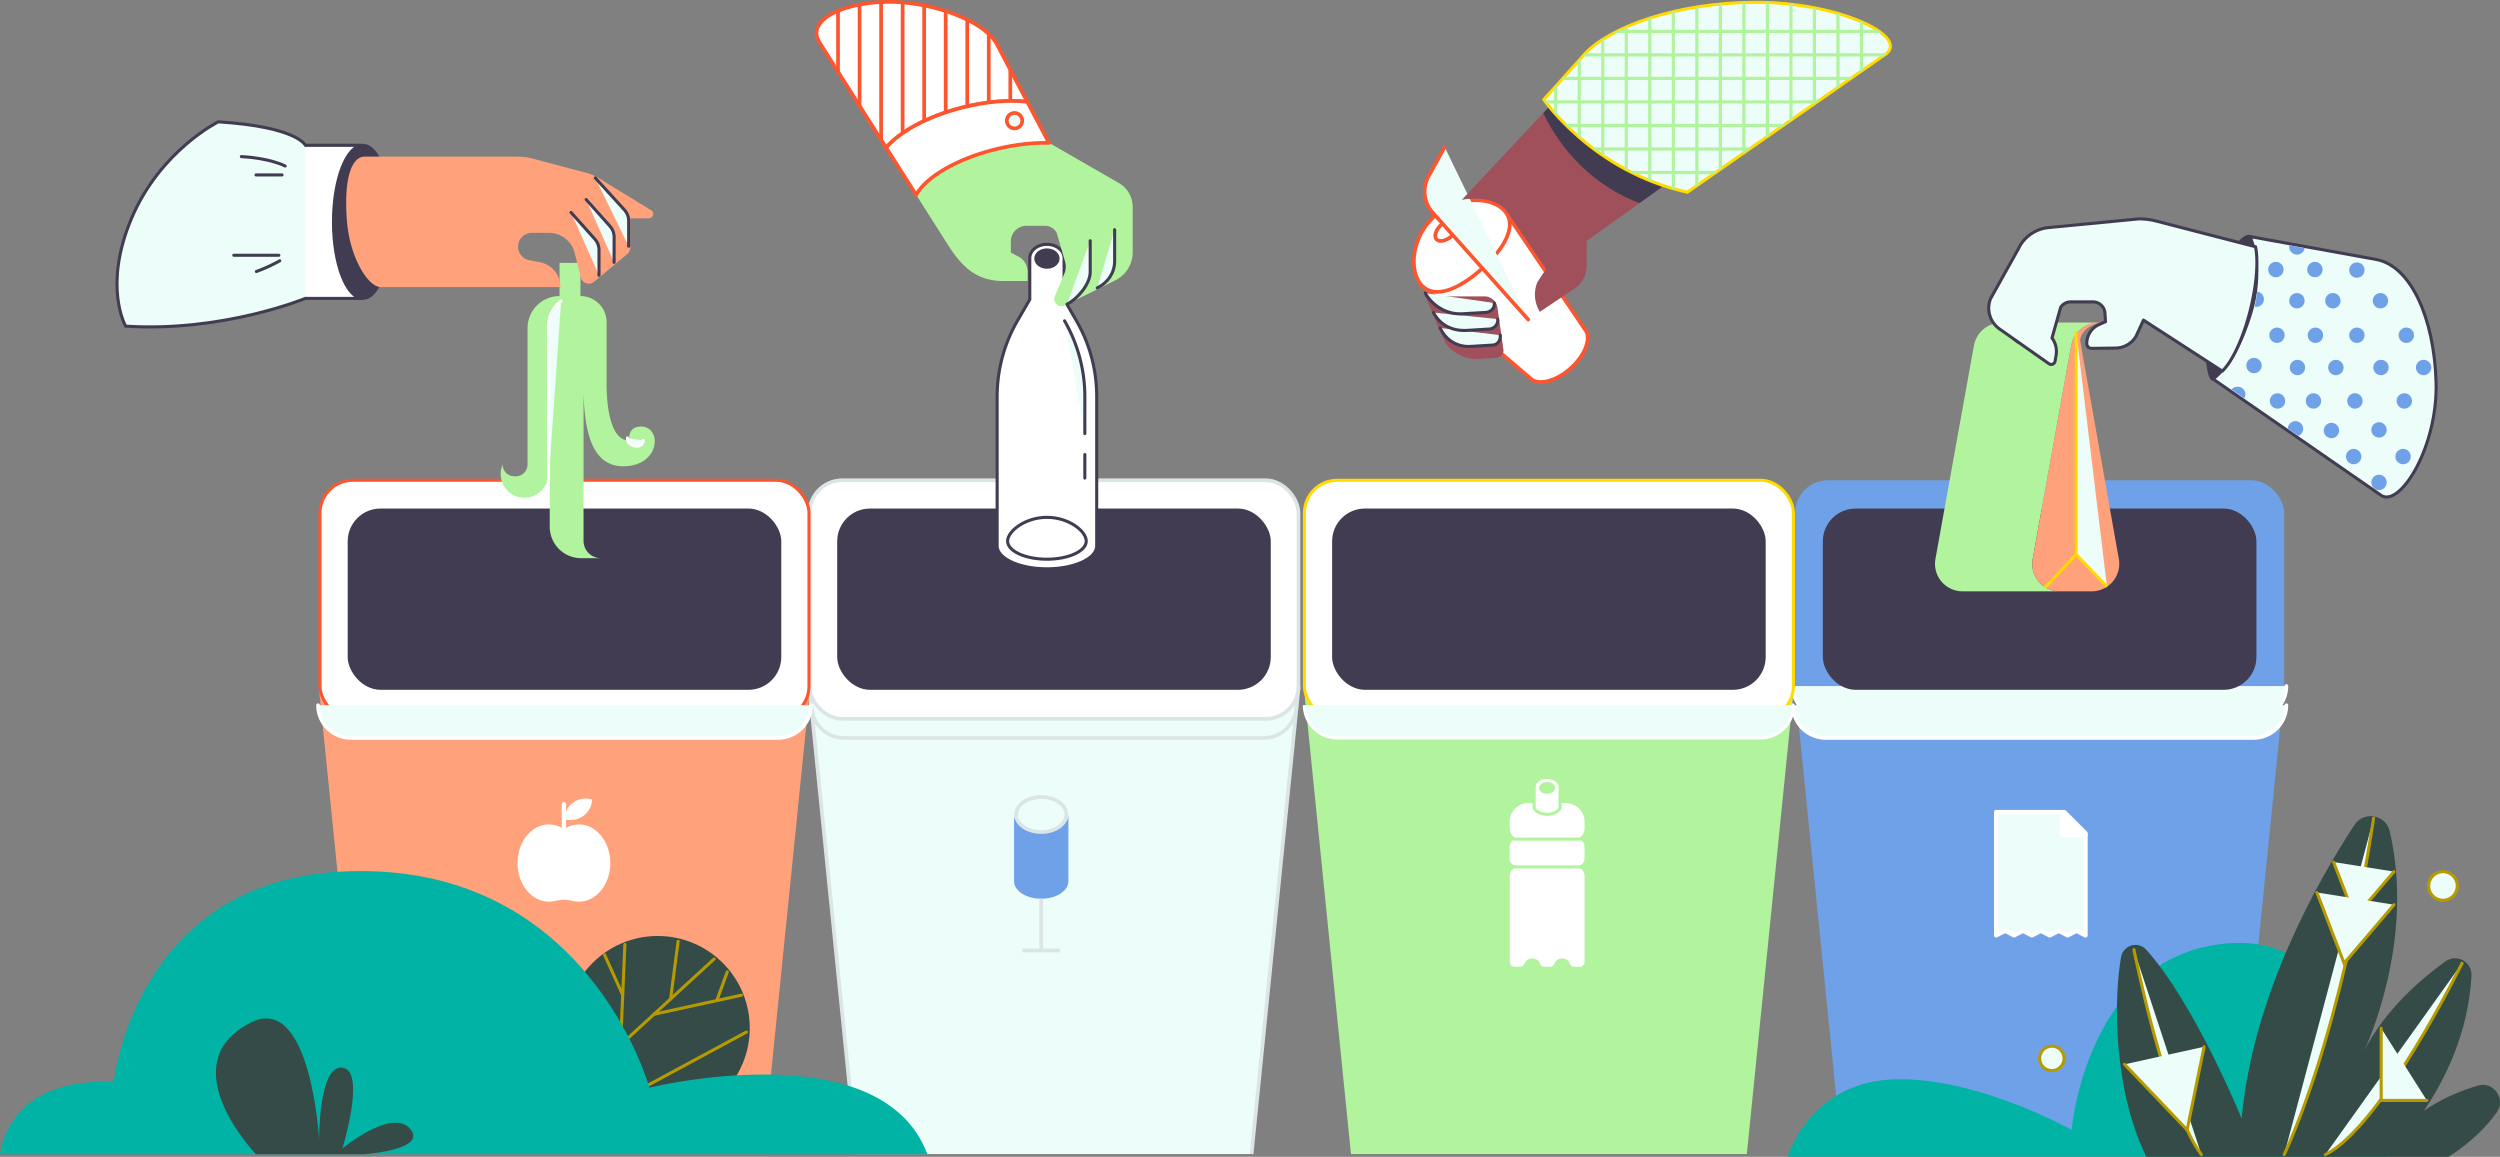 <svg xmlns="http://www.w3.org/2000/svg" viewBox="0 0 4047.27 1872.73"><rect x="0" y="0" width="4047.27" height="1872.73" fill="#808080" stroke="none"/><defs><style>.cls-1{isolation:isolate;}.cls-2,.cls-22{fill:#6FA1E9;}.cls-10,.cls-16,.cls-17,.cls-19,.cls-20,.cls-21,.cls-24,.cls-27,.cls-29,.cls-3,.cls-30,.cls-5,.cls-9{fill:#ECFDFA;}.cls-3,.cls-30,.cls-5,.cls-9{stroke:#fff;}.cls-16,.cls-21,.cls-24,.cls-27,.cls-29,.cls-3,.cls-30,.cls-5{stroke-linecap:round;}.cls-20,.cls-21,.cls-23,.cls-24,.cls-3,.cls-30,.cls-5{stroke-linejoin:round;}.cls-10,.cls-11,.cls-23,.cls-24,.cls-3{stroke-width:6px;}.cls-4{fill:#423c52;}.cls-5{stroke-width:7px;}.cls-11,.cls-13,.cls-23,.cls-28,.cls-6,.cls-8{fill:#fff;}.cls-26,.cls-7{fill:#B2F39E;}.cls-19,.cls-27,.cls-8{stroke:#ffdb00;}.cls-10,.cls-11,.cls-13,.cls-16,.cls-17,.cls-19,.cls-27,.cls-28,.cls-29,.cls-8,.cls-9{stroke-miterlimit:10;}.cls-13,.cls-16,.cls-17,.cls-19,.cls-20,.cls-21,.cls-27,.cls-28,.cls-29,.cls-30,.cls-8,.cls-9{stroke-width:5px;}.cls-10,.cls-11{stroke:#dbe5e5;}.cls-12{fill:#FFA17A;}.cls-13,.cls-23,.cls-24{stroke:#fe552f;}.cls-14{fill:#00B3A4;}.cls-15{fill:#344B48;}.cls-16,.cls-17{stroke:#b59b00;}.cls-18{fill:#FFA17A;}.cls-20,.cls-21,.cls-28,.cls-29{stroke:#423c52;}.cls-22{mix-blend-mode:multiply;}.cls-25{fill:#a0505a;}.cls-26{opacity:0.5;}</style></defs><g class="cls-1"><g id="Layer_2" data-name="Layer 2"><g id="Слой_1" data-name="Слой 1"><g id="TRASH_CANS" data-name="TRASH CANS"><polygon class="cls-2" points="2982.06 1868.28 3621.86 1868.28 3697.78 1114.73 2906.13 1114.73 2982.06 1868.28"/><rect class="cls-2" x="2906.13" y="777.52" width="791.65" height="386.21" rx="53.05" transform="translate(6603.92 1941.26) rotate(-180)"/><path class="cls-3" d="M2902.46,1110.69c0,29.29,24,53,53.54,53h691.92c29.57,0,53.54-23.75,53.54-53"/><path class="cls-3" d="M2902.46,1141.69c0,29.29,24,53,53.54,53h691.92c29.57,0,53.54-23.75,53.54-53"/><rect class="cls-4" x="2951" y="823.3" width="701.92" height="293.44" rx="53.05" transform="translate(6603.92 1940.03) rotate(-180)"/><polygon class="cls-5" points="3376.24 1351.77 3376.24 1514.41 3361.7 1506.87 3347.25 1514.32 3332.8 1506.87 3318.36 1514.32 3303.91 1506.87 3289.46 1514.32 3275.01 1506.87 3260.57 1514.32 3246.12 1506.87 3231.58 1514.41 3231.58 1314.67 3339.14 1314.67 3339.14 1351.77 3376.24 1351.77"/><polygon class="cls-5" points="3376.24 1348.84 3376.24 1351.77 3339.14 1351.77 3339.14 1314.67 3342.07 1314.67 3376.24 1348.84"/><polygon class="cls-6" points="3376.24 1351.77 3339.14 1351.77 3339.14 1314.67 3376.24 1351.77"/><polygon class="cls-7" points="2187.08 1868.28 2827.97 1868.28 2904.03 1114.73 2111.03 1114.73 2187.08 1868.28"/><rect class="cls-8" x="2111.7" y="777.52" width="791.65" height="386.21" rx="53.05" transform="translate(5015.06 1941.26) rotate(-180)"/><path class="cls-9" d="M2111.7,1141.69a53,53,0,0,0,53.05,53h685.56a53,53,0,0,0,53-53"/><rect class="cls-4" x="2156.57" y="823.3" width="701.92" height="293.44" rx="53.05" transform="translate(5015.06 1940.03) rotate(-180)"/><path class="cls-6" d="M2565.25,1341.25v-10.89a30.22,30.22,0,0,0-30.22-30.22h-11.89v-25.36h0c0-.23,0-.45,0-.68,0-7.26-8.28-13.15-18.5-13.15s-18.5,5.89-18.5,13.15c0,.23,0,.45,0,.68h0v25.36h-11.89a30.22,30.22,0,0,0-30.22,30.22v10.89a17.29,17.29,0,0,0,17.29,17.29H2456a12,12,0,0,0-12,12v19.35a12,12,0,0,0,12,12h97.21a12,12,0,0,0,12-12v-19.35a12,12,0,0,0-12-12H2548A17.29,17.29,0,0,0,2565.25,1341.25ZM2504.64,1285c-7.19,0-13-4.23-13-9.45s5.83-9.44,13-9.44,13,4.23,13,9.44S2511.84,1285,2504.64,1285Z"/><path class="cls-6" d="M2565.25,1418.71v138.72a7.65,7.65,0,0,1-7.6,7.71h-9.05a7.59,7.59,0,0,1-6.83-4.35c-.14-.48-.32-.94-.5-1.4,0,0,0,0,0,0a13.59,13.59,0,0,0-24.83.36l0,.09c-.06.17-.12.33-.19.5a.56.56,0,0,1,0,.12,7.56,7.56,0,0,1-7,4.71h-9a7.6,7.6,0,0,1-6.93-4.55v0c-.1-.33-.22-.64-.35-1a13.58,13.58,0,0,0-24.85-.06,9.21,9.21,0,0,0-.38,1s0,0,0,0a7.61,7.61,0,0,1-1.54,2.26,7.52,7.52,0,0,1-5.37,2.25h-9a7.66,7.66,0,0,1-7.6-7.71V1418.71a16.81,16.81,0,0,1,16.81-16.81h87.6A16.82,16.82,0,0,1,2565.25,1418.71Z"/><path class="cls-7" d="M2504.64,1320.76c-11.38,0-21-5-23.37-12.24l-.13-.38V1299h5v8.27c1.91,4.85,9.75,8.46,18.5,8.46s16.6-3.61,18.5-8.46v-10.09h5v10.93l-.12.38C2525.64,1315.72,2516,1320.76,2504.64,1320.76Z"/><path class="cls-7" d="M2558,1361H2451.32a2.5,2.5,0,0,1,0-5H2558a2.5,2.5,0,0,1,0,5Z"/><path class="cls-7" d="M2558,1406H2451.32a2.5,2.5,0,0,1,0-5H2558a2.5,2.5,0,0,1,0,5Z"/><polyline class="cls-10" points="1386.4 1868.28 1310.47 1114.73 2102.12 1114.73 2026.2 1868.28"/><path class="cls-10" d="M2098.8,1141.69c0,29.29-23.55,53-52.6,53H1366.4c-29.05,0-52.6-23.75-52.6-53"/><rect class="cls-11" x="1310.47" y="777.52" width="791.65" height="386.21" rx="53.05"/><rect class="cls-4" x="1355.34" y="823.3" width="701.92" height="293.44" rx="53.05"/><path class="cls-2" d="M1729.67,1318.64v108c0,15.64-19.7,28.31-44,28.31s-44-12.67-44-28.31v-108c0,15.64,19.69,28.31,44,28.31S1729.67,1334.28,1729.67,1318.64Z"/><path class="cls-10" d="M1726.37,1318.45v.19c0,15.64-18.22,28.31-40.7,28.31s-40.7-12.67-40.7-28.31v-.19c.15-15.55,18.31-28.12,40.7-28.12S1726.22,1302.9,1726.37,1318.45Z"/><line class="cls-10" x1="1685.67" y1="1454.95" x2="1685.67" y2="1538.76"/><line class="cls-10" x1="1716.19" y1="1538.76" x2="1655.14" y2="1538.76"/><polygon class="cls-12" points="1235.1 1868.28 592.59 1868.28 516.34 1114.73 1311.34 1114.73 1235.1 1868.28"/><rect class="cls-13" x="518.02" y="777.52" width="791.65" height="386.21" rx="53.05"/><path class="cls-3" d="M1312.84,1141.69c0,29.29-23.94,53-53.47,53h-691c-29.54,0-53.48-23.75-53.48-53"/><rect class="cls-4" x="562.88" y="823.3" width="701.92" height="293.44" rx="53.05"/><path class="cls-6" d="M988,1397.21c0,34.52-22.72,62.51-50.75,62.51a41.89,41.89,0,0,1-9.92-1.19,60.5,60.5,0,0,0-28.75,0,42.06,42.06,0,0,1-9.94,1.19c-28,0-50.75-28-50.75-62.51s22.71-62.52,50.75-62.52a43.31,43.31,0,0,1,24.31,7.61,43.33,43.33,0,0,1,24.3-7.61C965.25,1334.69,988,1362.68,988,1397.21Z"/><line class="cls-5" x1="912.92" y1="1342.3" x2="912.92" y2="1301.82"/><path class="cls-6" d="M958.64,1294.31A34.82,34.82,0,0,1,913.42,1326a34.85,34.85,0,0,1,45.22-31.66Z"/></g><g id="PLANTS"><path class="cls-14" d="M3864.42,1872.73H2894s35.63-119.92,170.28-125.28,289.47,81.81,289.47,81.81,24.58-286.22,255.95-302.32S3864.42,1872.73,3864.42,1872.73Z"/><path class="cls-15" d="M4042.05,1800.65c-31.1,44.45-78.32,72.08-78.32,72.08h-489c-54.8-111.88-52.5-260.83-40.8-323.76,3.55-19.07,27.43-26,40.45-11.6C3553,1624.14,3629.07,1811,3629.07,1811c18-200.83,124.77-387.46,182.54-475.46,15.2-23.16,50.83-16.9,57.13,10.07,41.78,178.78-38.33,349.09-41.33,355.39,34.45-66.93,92.32-116.49,131.6-144.64,18.17-13,43.35.81,42.13,23.13-5,92.11-42.38,167.59-77.14,218.89,28.48-20,60.51-32.77,87-40.81C4036.56,1749.82,4057.37,1778.76,4042.05,1800.65Z"/><path class="cls-16" d="M3842.63,1324.63s-46.18,328.58-144.71,544.63"/><path class="cls-16" d="M3985.83,1559.41s-130,264.74-221.43,309.85"/><path class="cls-16" d="M3454.65,1537.51s49.84,252.22,109.2,331.75"/><circle class="cls-17" cx="3954.96" cy="1434.28" r="23.21"/><circle class="cls-17" cx="3321.76" cy="1713.41" r="19.8"/><polyline class="cls-16" points="3777.92 1395.57 3812.36 1485.24 3875.67 1411.07"/><polyline class="cls-16" points="3750.82 1444.86 3794.82 1559.41 3875.7 1464.66"/><polyline class="cls-16" points="3854.89 1664.6 3854.89 1781.5 3928.82 1781.5"/><polyline class="cls-16" points="3568.24 1694.57 3540.72 1829.26 3439.46 1723.05"/><circle class="cls-15" cx="1064.73" cy="1664.34" r="149.06"/><line class="cls-16" x1="984.76" y1="1709.9" x2="1156.1" y2="1552.48"/><line class="cls-16" x1="1097.8" y1="1523.94" x2="1085.64" y2="1617.21"/><line class="cls-16" x1="1058.68" y1="1641.98" x2="1200.37" y2="1611.09"/><line class="cls-16" x1="1177.39" y1="1573.38" x2="1160.44" y2="1619.8"/><line class="cls-16" x1="1011.64" y1="1528.91" x2="1004.6" y2="1691.66"/><line class="cls-16" x1="978.72" y1="1545.77" x2="1008.1" y2="1610.71"/><line class="cls-16" x1="1208.47" y1="1670.76" x2="1046" y2="1758.43"/><path class="cls-14" d="M1501.27,1868.49H0c3.23-23.34,26.33-124.76,184.15-116.64,0,0,33.69-320.88,363.82-340.56,401.54-24,503.35,349.56,503.35,349.56S1426.38,1668.41,1501.27,1868.49Z"/><path class="cls-15" d="M414.32,1868.49s-140.17-146.18-8.24-213C503.12,1606.31,516.7,1845,516.7,1845s-1.17-121.22,37.66-116.51,0,130.69,0,130.69,80-66,109.45-31.83-74.14,41.19-74.14,41.19Z"/></g><g id="_4_HAND" data-name="4 HAND"><g id="PAPER_BAG" data-name="PAPER BAG"><path class="cls-7" d="M3398,522.16a45.73,45.73,0,0,0-45,37.61l-62,343.8a44.58,44.58,0,0,0,43.62,53.73H3177.16a44.58,44.58,0,0,1-43.62-53.73l62-343.8a45.73,45.73,0,0,1,45-37.61Z"/><path class="cls-18" d="M3367.39,550.5c3.63-18.86,22.55-28.34,41.39-28.34H3398a45.73,45.73,0,0,0-45,37.61l-62,343.8a44.58,44.58,0,0,0,43.62,53.73h51.69a44.58,44.58,0,0,0,43.62-53.73Z"/><polyline class="cls-19" points="3361.12 536.56 3361.12 897.56 3410.99 949.85"/><line class="cls-19" x1="3310.75" y1="951.3" x2="3361.12" y2="897.56"/></g><g id="CLOTHES"><path class="cls-4" d="M3583,616.32c-9.27,1.5-11.5-32-11.5-32-7-103.73,37.94-176.12,49.95-190.67,7.47-8.88,14.62-14.58,20.9-13.46,15.33,2.75,21.65,61.89,4.85,126.86C3635.13,553.76,3599.76,613.62,3583,616.32Z"/><path class="cls-20" d="M3582.49,613.43l273.16,189.05c30.44,18,91.16-79.34,88.12-183.76s-41.13-187.61-96-198.49l-205.44-37.32s25.39,49.95-.36,130C3615.79,594.42,3582.49,613.43,3582.49,613.43Z"/><circle class="cls-2" cx="3687.08" cy="649.11" r="12.46"/><circle class="cls-2" cx="3745.29" cy="649.11" r="12.46"/><circle class="cls-2" cx="3815.57" cy="542.74" r="12.46"/><circle class="cls-2" cx="3812.39" cy="649.11" r="12.46"/><circle class="cls-2" cx="3810.39" cy="739.12" r="12.46"/><circle class="cls-2" cx="3895.57" cy="542.74" r="12.46"/><circle class="cls-2" cx="3892.39" cy="649.11" r="12.46"/><circle class="cls-2" cx="3890.39" cy="739.12" r="12.46"/><path class="cls-2" d="M3728.64,694a12.44,12.44,0,0,1-7.8,11.56l-17.11-11.71a12.46,12.46,0,0,1,24.91.15Z"/><circle class="cls-2" cx="3774.4" cy="696.96" r="12.46"/><circle class="cls-2" cx="3853.71" cy="486.85" r="12.46"/><circle class="cls-2" cx="3854.58" cy="594.96" r="12.46"/><circle class="cls-2" cx="3923.58" cy="594.96" r="12.46"/><circle class="cls-2" cx="3851.4" cy="695.96" r="12.46"/><circle class="cls-2" cx="3851.4" cy="780.96" r="12.46"/><circle class="cls-2" cx="3686.26" cy="542.74" r="12.46"/><circle class="cls-2" cx="3748.47" cy="542.74" r="12.46"/><circle class="cls-2" cx="3719.37" cy="594.96" r="12.46"/><circle class="cls-2" cx="3649.04" cy="591.78" r="12.46"/><path class="cls-2" d="M3612.44,630.47a13.3,13.3,0,0,1,17.34-2.13c5.65,3.93,7,11.69,3.13,16.34Z"/><circle class="cls-2" cx="3781.58" cy="594.96" r="12.46"/><circle class="cls-2" cx="3684.39" cy="436.38" r="12.46"/><circle class="cls-2" cx="3747.61" cy="436.38" r="12.46"/><circle class="cls-2" cx="3815.57" cy="437.25" r="12.46"/><circle class="cls-2" cx="3718.5" cy="486.85" r="12.46"/><path class="cls-2" d="M3654.46,472.08a12.46,12.46,0,1,1-4.35,24.53Z"/><circle class="cls-2" cx="3776.71" cy="486.85" r="12.46"/><path class="cls-2" d="M3731,401.84a12.57,12.57,0,1,1-24.7-4.67Z"/></g><g id="HAND"><path class="cls-6" d="M3643.21,501.41c-11.55,46.45-29.55,84.4-45.58,99.38l-30.12-19.5-97.41-63.06L3458,544.49a39,39,0,0,1-33.05,19l-38.73.5a7.84,7.84,0,0,1-7.94-7.81,33.59,33.59,0,0,1,19.94-30.81l10.42-4.63-.87-12.59a19.43,19.43,0,0,0-19.43-19.42h-36.07a19.4,19.4,0,0,0-16.25,8.79l-14,49.67a36.89,36.89,0,0,1,6.59,28.2l-1.63,9.28a6.37,6.37,0,0,1-10,4.12L3236.27,532a41.28,41.28,0,0,1-13.73-48.5l44.8-80.22a60.43,60.43,0,0,1,49.08-34.83l146.12-14.1a114,114,0,0,1,28.54,3.63l126.38,32.66,34,8.78C3656.14,421.78,3653.56,459.8,3643.21,501.41Z"/><path class="cls-21" d="M3276.78,453.83,3253,505.26a41.28,41.28,0,0,0,13.73,48.5"/><path class="cls-21" d="M3306.41,473.87l-23.74,51.44a41.3,41.3,0,0,0,13.72,48.5"/><polygon class="cls-4" points="3468.35 517.02 3487.95 472.13 3554.2 572.06 3468.35 517.02"/><path class="cls-22" d="M3643.21,501.41c-11.55,46.45-29.55,84.4-45.58,99.38l-30.12-19.5c-3.28-22.81-.33-58.09,9.19-96.42,10.4-41.83,26-76.78,40.76-94.25l34,8.78C3656.14,421.78,3653.56,459.8,3643.21,501.41Z"/><path class="cls-20" d="M3643.21,501.41c-11.55,46.45-29.55,84.4-45.58,99.38l-30.12-19.5-97.41-63.06L3458,544.49a39,39,0,0,1-33.05,19l-38.73.5a7.84,7.84,0,0,1-7.94-7.81,33.59,33.59,0,0,1,19.94-30.81l10.42-4.63-.87-12.59a19.43,19.43,0,0,0-19.43-19.42h-36.07a19.4,19.4,0,0,0-16.25,8.79l-14,49.67a36.89,36.89,0,0,1,6.59,28.2l-1.63,9.28a6.37,6.37,0,0,1-10,4.12L3236.27,532a41.28,41.28,0,0,1-13.73-48.5l44.8-80.22a60.43,60.43,0,0,1,49.08-34.83l146.12-14.1a114,114,0,0,1,28.54,3.63l126.38,32.66,34,8.78C3656.14,421.78,3653.56,459.8,3643.21,501.41Z"/></g></g><g id="_3_HAND" data-name="3 HAND"><g id="PLASTIC_CUP" data-name="PLASTIC CUP"><path class="cls-23" d="M2435.79,341.22l129.36,191,0,0,2.81,4.15a0,0,0,0,0,0,0c7.23,14.66-3.13,40.09-25.34,59.93s-48.64,27.28-62.4,18.44h0l-3.81-3.26,0,0-175.24-150Z"/><path class="cls-23" d="M2435.79,341.22c21.08,23.61.23,60.92-36.94,94.13s-76.6,49.73-97.68,26.13-15.86-78.41,21.31-111.62S2414.7,317.61,2435.79,341.22Z"/><ellipse class="cls-23" cx="2342.4" cy="372.16" rx="22.76" ry="12.54" transform="translate(347.56 1655.1) rotate(-41.77)"/><path class="cls-24" d="M2474.1,517.38,2319.25,344a50.91,50.91,0,0,1-6.65-58.43L2338.78,238"/></g><g id="HAND-2" data-name="HAND"><path class="cls-25" d="M3042,50.64l-50.23,36L2568.7,390.09v39.84a45.17,45.17,0,0,1-20,37.52l-55.9,37.45-.56-1a53.76,53.76,0,0,1-3.41-47.21l14.13-21.14-57.31-84.8-8-11.42c-13.32-14.88-43.82-21.69-71.11-15.66L2589.26,86l36.92-39.4c52.63-24.42,129.26-42.91,217.5-42.91C2929.81,3.72,3007.74,26.64,3042,50.64Z"/><path class="cls-4" d="M2693.05,300.9l-38.85,27.87c-91.31-34.45-136.86-106.15-155.84-145.63l8.16-8.71C2530.49,203.31,2593.54,269,2693.05,300.9Z"/><g id="FINGERS"><path class="cls-25" d="M2338.48,552c8.64,17.83,34.63,30.5,54.4,29.22l30-2a11.91,11.91,0,0,0,11-13.57l-9.67-67.83a21,21,0,0,0-20.77-18h-60.41c-11,0-24.89-2-35-7.61a2,2,0,0,0-2.83,2.54Z"/><path class="cls-21" d="M2331.37,531c9.52,20,28.13,31.24,49.91,29.79l35.84-2.19c7.63-.51,12.71-8.34,11.63-16.06"/><path class="cls-21" d="M2320.63,506c10.48,20,30.23,30.32,54.22,28.87l36.4-2.19c8.4-.51,14.57-8.48,13.38-16.19"/><path class="cls-21" d="M2307.4,474.5c10.95,20,34.52,34.95,59.6,33.5l38.07-2.19c8.78-.51,15.22-7.52,14-15.24"/></g></g><g id="CLOTHES-2" data-name="CLOTHES"><path class="cls-26" d="M3055,86h.86L2731.67,311.15c-152.47-33.2-232.39-150-232.39-150L2566.86,86c38.48-40.75,144.61-82.27,276.82-82.27C2974.72,3.72,3086.76,56.76,3055,86Z"/><path class="cls-27" d="M2731.66,311.15c-152.47-33.2-232.39-150-232.39-150L2566.85,86c38.49-40.75,144.61-82.27,276.83-82.27s245.08,54,210.39,83Z"/><path class="cls-7" d="M2521.16,136.8v51c-1.85-2-3.57-3.95-5.18-5.79V142.56Z"/><path class="cls-7" d="M2559.24,94.45V224.51c-1.77-1.51-3.49-3-5.18-4.47V100.21Z"/><path class="cls-7" d="M2597.31,62V253.4c-1.75-1.17-3.47-2.34-5.17-3.53V65.35C2593.81,64.24,2595.54,63.14,2597.31,62Z"/><path class="cls-7" d="M2635.4,42.52V276.06c-1.75-.91-3.47-1.83-5.18-2.75V44.78Q2632.77,43.64,2635.4,42.52Z"/><path class="cls-7" d="M2673.48,28.5v265c-1.75-.69-3.49-1.39-5.2-2.09V30.17Z"/><path class="cls-7" d="M2711.55,18.21v288c-1.74-.48-3.46-1-5.18-1.47V19.43C2708.09,19,2709.81,18.61,2711.55,18.21Z"/><path class="cls-7" d="M2749.64,10.91V298.68l-5.19,3.6V11.75l2.9-.47Z"/><path class="cls-7" d="M2787.71,6.24v266l-5.18,3.59V6.73C2784.24,6.55,2786,6.39,2787.71,6.24Z"/><path class="cls-7" d="M2825.78,4V245.85l-5.17,3.6V4.15C2822.32,4.08,2824.05,4,2825.78,4Z"/><path class="cls-7" d="M2863.87,4.14v215.3l-5.18,3.59V4C2860.42,4,2862.15,4.07,2863.87,4.14Z"/><path class="cls-7" d="M2902,7.16V193l-5.19,3.6V6.58C2898.49,6.76,2900.23,7,2902,7.16Z"/><path class="cls-7" d="M2940,13.16V166.62l-1.72,1.18-3.47,2.41v-158C2936.56,12.48,2938.29,12.82,2940,13.16Z"/><path class="cls-7" d="M2978.1,22.51V140.19l-5.19,3.61V21Q2975.54,21.74,2978.1,22.51Z"/><path class="cls-7" d="M3016.18,36.4v77.38l-5.19,3.6V34.15Q3013.65,35.26,3016.18,36.4Z"/><polygon class="cls-7" points="3054.25 85.99 3054.25 87.07 3049.06 90.68 3049.06 85.99 3054.25 85.99"/><path class="cls-7" d="M2781.31,276.66l-7.47,5.19H2647c-3.52-1.69-7-3.43-10.36-5.19Z"/><path class="cls-7" d="M2836.13,238.58l-7.47,5.19h-245q-3.55-2.6-7-5.19Z"/><path class="cls-7" d="M2890.94,200.51l-7.47,5.19H2538.52c-1.82-1.76-3.58-3.49-5.26-5.19Z"/><path class="cls-7" d="M2945.76,162.43l-5.75,4-1.72,1.19H2504.07c-1.8-2.33-3.1-4.1-3.89-5.19Z"/><polygon class="cls-7" points="3000.57 124.36 2993.11 129.54 2527.69 129.54 2532.35 124.36 3000.57 124.36"/><polygon class="cls-7" points="3055.39 86.28 3054.25 87.07 3049.06 90.68 3047.93 91.46 2561.93 91.46 2566.59 86.28 3055.39 86.28"/><path class="cls-7" d="M3045.82,53.46H2612.36q5-2.62,10.31-5.18h415.82Q3042.5,50.86,3045.82,53.46Z"/></g></g><g id="_2_HAND" data-name="2 HAND"><g id="BOTTLE"><path class="cls-28" d="M1775.46,642V883.74c0,20.5-36.08,37.12-80.59,37.12s-80.59-16.62-80.59-37.12V642a245.26,245.26,0,0,1,32.83-122.55l20-34.6V417.93c0-12.32,12.44-22.31,27.78-22.31s27.77,10,27.77,22.31v66.89l20,34.6A245.16,245.16,0,0,1,1775.46,642Z"/><line class="cls-29" x1="1756.25" y1="735.85" x2="1756.25" y2="773.96"/><path class="cls-29" d="M1723.41,519.42A245.16,245.16,0,0,1,1756.25,642V701.9"/><ellipse class="cls-4" cx="1694.87" cy="418.61" rx="20.5" ry="16.47"/><path class="cls-28" d="M1758.54,876c0,16.19-28.51,29.32-63.67,29.32S1631.2,892.14,1631.2,876s28.51-38.48,63.67-38.48S1758.54,859.75,1758.54,876Z"/></g><g id="HAND-3" data-name="HAND"><path class="cls-7" d="M1833.72,335.11v73.34a50.66,50.66,0,0,1-28.16,45.38l-82,40.68c-10.19,5.06-20.83-6-15.39-16l15.35-36.72a26,26,0,0,0,1-17.23l-14-48a21.57,21.57,0,0,0-18.84-11.06h-29.84a25.36,25.36,0,0,0-25.37,25.36v17.82l14.07,7.73c8.75,5.27,13.1,14.72,13.1,24.93v13.62h-39c-43.45,0-66.92-22.22-90.23-58.9l-51.08-80.41c15.43-29.05,66.82-59.37,131.93-74.82,29.86-7.09,58.55-10.09,83.45-9.43h0l112.61,64.88A44.84,44.84,0,0,1,1833.72,335.11Z"/><path class="cls-21" d="M1776.36,466.08c17.24-8.55,28.14-24.25,28.14-43.49V371.85"/><path class="cls-21" d="M1727.36,492.46c17.24-8.55,37.57-32.73,37.57-52V389.75"/></g><g id="CLOTHES-3" data-name="CLOTHES"><path class="cls-23" d="M1663,164.77c-29.34-3.39-66.59-.52-105.75,9.47-56,14.27-101.57,39.48-122.6,65L1326.09,67.83c-23.85-41.37,58.39-71,137.73-63.74,62.75,5.71,134.92,33.66,151.57,70.43Z"/><line class="cls-24" x1="1356.68" y1="17.8" x2="1356.68" y2="115.76"/><line class="cls-24" x1="1391.54" y1="8.8" x2="1391.54" y2="170.41"/><line class="cls-24" x1="1426.41" y1="3.8" x2="1426.41" y2="225.06"/><line class="cls-24" x1="1461.27" y1="4.8" x2="1461.27" y2="215.19"/><line class="cls-24" x1="1496.13" y1="8.8" x2="1496.13" y2="196.19"/><line class="cls-24" x1="1530.99" y1="18.8" x2="1530.99" y2="183.19"/><line class="cls-24" x1="1565.86" y1="31.8" x2="1565.86" y2="172.19"/><line class="cls-24" x1="1600.72" y1="55.8" x2="1600.72" y2="166.19"/><line class="cls-24" x1="1635.58" y1="113.97" x2="1635.58" y2="163.81"/><path class="cls-23" d="M1698.62,231.36c-24.89-.65-53.59,2.35-83.45,9.44-65.1,15.45-116.5,45.77-131.94,74.82l-48.56-76.43c21-25.47,66.62-50.68,122.61-64.95,39.16-10,76.4-12.87,105.75-9.47L1698,231Z"/><circle class="cls-24" cx="1642.43" cy="195.38" r="12.51"/></g></g><g id="_1_HAND" data-name="1 HAND"><g id="BANANA"><path class="cls-7" d="M944.69,602.09V875.54a28.11,28.11,0,0,0,28.1,28.1H940.85a50.9,50.9,0,0,1-50.9-50.9v-83.6l-5.41,13a38.49,38.49,0,0,1-71.94-27.27l1-3a19.24,19.24,0,0,0,19.24,19.24h2a19.25,19.25,0,0,0,19.25-19.25V531.08a51.76,51.76,0,0,1,51.76-51.76V425.57h33.84v53.74h0A42.26,42.26,0,0,1,982,521.57V621.9c0,23.23,2.87,91.81,36.71,91.14,0,0-3.64-22.93,19.58-22.5,33.84.62,30.87,63.89-28.9,64.31C951,755.26,943,681.06,944.69,602.09Z"/><path class="cls-30" d="M888,781.14V528a50.57,50.57,0,0,1,20.39-40.58"/><path class="cls-30" d="M1015.69,709c-.61,14.84,25.56,18.6,25.56,4"/></g><g id="CLOTHES-4" data-name="CLOTHES"><path class="cls-4" d="M635.79,359.14c0,69.32-21.14,125.58-47.29,126.15-26.15-.57-47.29-56.83-47.29-126.15S562.35,233.55,588.5,233C614.65,233.55,635.79,289.81,635.79,359.14Z"/><path class="cls-28" d="M494.34,483.05c-26.35,0-47.71-55.48-47.71-123.91S468,235.22,494.34,235.22h93.24c-26.35,0-47.71,55.48-47.71,123.92s21.36,123.91,47.71,123.91Z"/><path class="cls-21" d="M494.34,235.22s-12.88-29.87-140.92-38c0,0-94.07,46.53-140.53,156.38C166.3,463.77,203.42,528,203.42,528c157.35,10.16,290.92-44.94,290.92-44.94"/><path class="cls-21" d="M461.69,268.79s-24-12.76-70.92-15.24"/><line class="cls-21" x1="456.63" y1="283.23" x2="414.49" y2="283.23"/><path class="cls-21" d="M452.85,422.25a258,258,0,0,1-37.77,17.26"/><line class="cls-21" x1="378.49" y1="413.29" x2="451.42" y2="413.29"/></g><g id="HAND-4" data-name="HAND"><path class="cls-18" d="M1050.35,353.49h-30v46.8a14.92,14.92,0,0,1-5.48,11.57l-52.66,43.87a13.41,13.41,0,0,1-22-6.64L930,408.31A42.8,42.8,0,0,0,888.73,377H861.06a22.33,22.33,0,0,0-4.16,44.27l17.19,3.26a40.93,40.93,0,0,1,33.29,40.22h-291c-20.5,0-49.74-47.48-54.58-105.59-5.91-71.09,7.89-105.59,28.39-105.59h246.6a104.18,104.18,0,0,1,29.52,4.26L950.12,280c10.84,3.19,18.47,7.26,27.73,13.74l76.05,46.46A7.12,7.12,0,0,1,1050.35,353.49Z"/><path class="cls-21" d="M963.72,288.05l47.16,51.78a26.4,26.4,0,0,1,6.88,17.76v41"/><path class="cls-21" d="M948.88,323l38.42,43a26.36,26.36,0,0,1,6.88,17.77v40.95"/><path class="cls-21" d="M924.43,343.93l38.43,43a26.43,26.43,0,0,1,6.88,17.77v40.95"/></g></g></g></g></g></svg>
